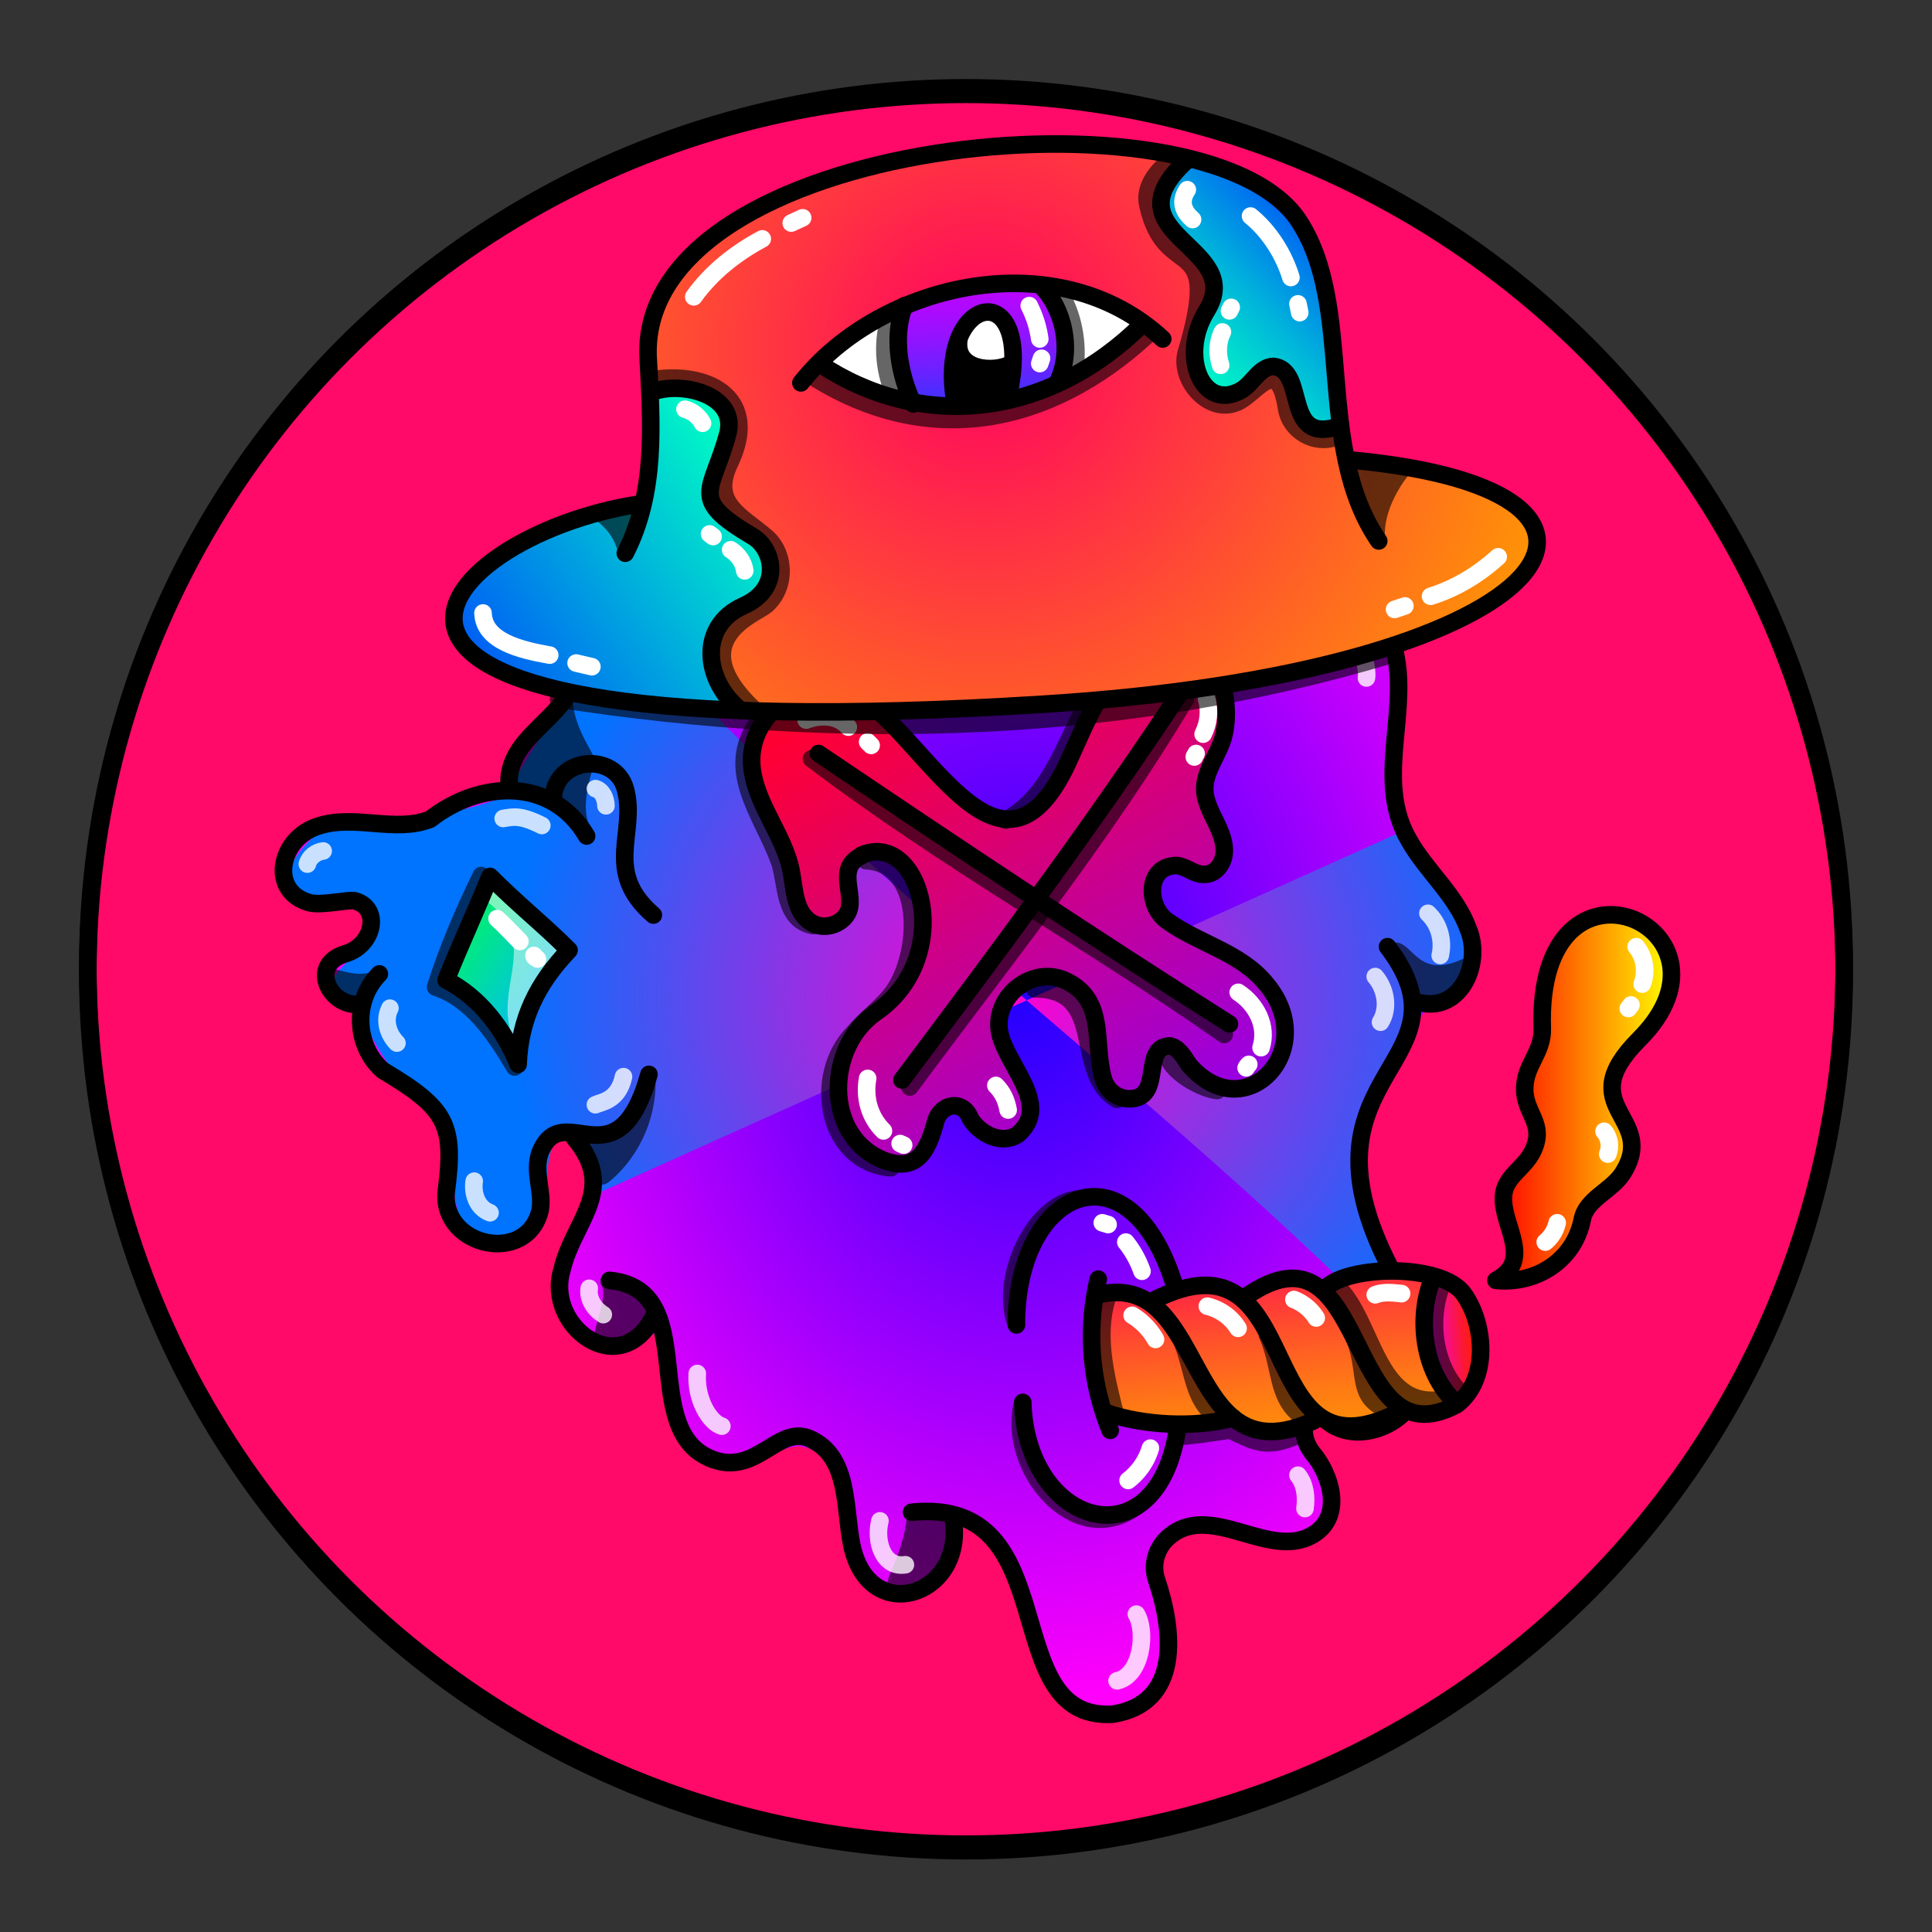 <svg version="1.1" id="Layer_1" xmlns="http://www.w3.org/2000/svg" x="0" y="0" viewBox="0 0 1100 1100" style="enable-background:new 0 0 1100 1100" xml:space="preserve" xmlns:xlink="http://www.w3.org/1999/xlink"><rect x="0" y="0" width="1100" height="1100" fill="#333333" stroke="none"/><style type="text/css">.st304{fill:#FF0A68;stroke:#000000;stroke-width:10;stroke-linecap:round;stroke-linejoin:round;stroke-miterlimit:10;}</style><circle class="st304" cx="550" cy="553.7" r="500"/><radialGradient id="a7" cx="580.189" cy="564.136" r="327.345" gradientTransform="matrix(1 0 0 1.234 0 -131.758)" gradientUnits="userSpaceOnUse"><stop offset="0" style="stop-color:#20f"/><stop offset="1" style="stop-color:#ff00fb"/></radialGradient><path style="fill:url(#a7)" d="M534 210.7c-68 59.6-71 20-121 36.5-19.6 10.9-14 30-9.7 39.6 11 23-51 9-69 40.3-10 18 .1 42-7.5 61.8-9 19.6-34 35-37 52.2-43 48-154 7-119 70.4 6 11 33-6 39 9.1 7 17.5-39 29-21 46.7 18 5 21 39.9 57 63.2 14 20 3 51 19 69.1 35.8 38 46-25 41-34.3 4-39 44-11 22 38.7-23 52 11 74 36.5 56.6 24-9 13 39 23 50.9 19.5 37 55 12 67 12 18 1 28 22 29.8 40.3 6.5 63 54 46 59 8 15.5-34 45 49 47 59.9 11 73 69 42 71 17.9 3-54-3-60.1 2-68.3 18.5-31 71 13 90.8-15.5 14-19.7-31-63.5 8-55.4 94 19 19-101 14-120.4-9-35.5 14-106 47-121.7 18-9 17-35.5 7-52.8-9.5-17-25-30.6-31-48.9-13.5-54 22-102-36-133.3-5-3-7-9.5-4-14.4 17-26 1-66-32-71.4-22-3-44 9-66.5 6.3C618 249 581 179.7 534 210.7z"/><radialGradient id="b3" cx="576.431" cy="567.501" r="286.75" gradientUnits="userSpaceOnUse"><stop offset="0" style="stop-color:#ff00d0"/><stop offset="1" style="stop-color:#0073ff"/></radialGradient><path style="fill:url(#b3)" d="m339.9 679.6 457.5-205.8c84 96 24 91 9.9 104.2-70.1 128 5 134 1 195.7-149-156-336-279-473-446.5 0 83-16 63-47 126.1-56 20-102 17-102 16.7s-64 47 26 46.7c13 27.5-51 37-7 58.3 15 45 48 56 51 73.8 4 23-4 55.8 28 61.7 36 7 20.6-50.1 33-62.2 16.7-11.3 22.8 17.7 22.6 31.3z"/><style>.st40{fill:none;stroke:#000;stroke-width:10;stroke-linecap:round;stroke-linejoin:round;stroke-miterlimit:10}.st98{opacity:.6;enable-background:new}</style><g id="Outline"><path class="st98" d="M793 537c-1 .7-1 2-.5 3 5 10 11 35 25 30 8-2 21-13 18-22.4-.5-1-2-2-3-1.5-26 12-28-11-39-9.4v.3zm-34 274.5c6 5 26 8 25-3-6-7-20.6-12-21.5-26C750 772 744 803 759 811.5zm-219.3 52s1 .5 1 .8c9 13.5-3 36-18 40-34 6-9-6-6-44 .3-5.3 22.3 2.7 23 3.2zM342 731c5 7-4 22-4 33 8 13 29.6-5 33-14.9 2-12-17-21-28-20.2-1 .1-1 1.1-1 2.1zm31-120.2c2 23-8 47-26 61.9-13 10.9-17.5-30.6-8-27.9 6 4.2 28-18.8 34-34zm-157-59.9c-8 6-17 3-25 1-11 5 4 20 13.5 16 5-4 12-9 12-15.7-.5-.2-1.5-.2-.5-1.3zM337 473c-6-10-3-23 0-34 0-1 0-2-.6-2-9-9-23 11-19.8 20.7C318 463 338 475 337 472.8v.2z"/><path class="st98" d="M326 392c-2 29 24 45 7 44-7 2-14 1-15 11-1 11-24 0-24.5-1.3C285 433 317 404.5 326 392zm103-118c-9.9-4-16-16-18-25-4-6-9.9 1-11 6-7 54 29.5 28 29 19zm293 9c16 21 29.5 12 40 20.7 3 4 1 9.6-1 14-3 9-13 9-20 4.1-14.5-5.8-22-22.2-19-38.8z"/><path class="st40" d="M347 729c53.5 5 15 86 59 102 25 9 37-19.8 55-11.9 23 10.1 19.6 40 24 60.7 9.6 46 63 29.6 58-12.8"/><path class="st40" d="M519 861c89-9 47.5 119 114.5 115 39-6 35-47 25-76.5-3-9 0-18.5 7-24.5 24.5-21 59 15.5 84-2.5 15-11 8-33-2-45-12-15 0-32 10-43"/><path class="st40" d="M790 539c53 69.8-64 71 8 194.5 6 14 11 32 11 48.5 0 32-49 47.5-61 16"/><path class="st40" d="M721 287c2 51 64 31 74 88 6 34-11.5 71 7 103 10 18 27 31.5 34 51 8 19-4 47-27 42"/><path class="st40" d="M407 290.6c-16-8-12-29.9-2-41 17-15 40.5-10 61-6 29.8 1 49-29 75-38 50-17 81 55 133 44 23-5 48-11 69 1 25 14 33 55 10 75"/><path class="st40" d="M428 278c-16 26.5-51 17.5-76 28.5-20 10.5-28 33-23 55 10 47-43 51-39 88m25 4.5c1.5-23 35-26 41-5 7 25-13 47 16 72"/><path class="st40" d="M334 476c-20-34-61-31.5-89-9.6-20 8-43-3-64 4-22 7-28 37-5 43.5 6.5 2 23-2 26-1 15 4 11 25-5 30-21 6-10 29 6 29"/><path class="st40" d="M216 554.5c-15 15-14 41 2 55 37 22 41 31 36 69.7-2 31 46 41 53.5 10 2-10.8-4-22 0-33 13-32 44 20 62-44.5"/><path class="st40" d="M327 647.9c25 29.7-.5 47-7 75-10 32.5 34 65 53 25"/><path d="M729 262.5c9 4 16 13 18 22.5m-193-68c12.5 2 24.5 8 34 16m9 9 3 3m-163 10c-5.5-.9-12 .6-15.5 4M362 319.6c-9 2-14 10.7-16 19M339 449c4 1 6 6 6 9.8M308.5 470c-12-6-16-5-22-4M175 492c1-4 5-7 9-7.5m38 89.5c-4 8 0 16 4 19.9m44 78.6c-1 6 1 15 9 18m76-77.5c-3 14-13 14.5-16 16m4.5 119.5c-5-3-9-9-8-15M397 782c-1 14.5 7 28 14 30m90 53.9c-3 12 2 27 14.5 25M636 957c14-3 17-28 11-38m96-60.1c1-7 0-14-4-19m46-49.1c8-6.5 9-25 3-39M786 582c5-8 3-19-3-26m37-12c2-8.5-.6-18-7-24m-56-169c18 6 22 30 21 35" style="opacity:.788;fill:none;stroke:#fff;stroke-width:10;stroke-linecap:round;stroke-linejoin:round;stroke-miterlimit:10;enable-background:new"/></g><linearGradient id="a10" gradientUnits="userSpaceOnUse" x1="242.469" y1="-542.713" x2="318.469" y2="-492.713" gradientTransform="translate(0 1066)"><stop offset="0" style="stop-color:#0f4"/><stop offset=".298" style="stop-color:#00e97f"/><stop offset=".781" style="stop-color:#00c8db"/><stop offset="1" style="stop-color:#0bf"/></linearGradient><path style="fill:url(#a10)" d="M279 499.3c-8 19.6-17 39-25 59 19 9.7 33 28 41 48 1-26 10.9-46 29-65-15-15.3-28-25.3-45-42.3v.3z"/><path d="M275.5 512c36 25 1 53 19 84 14-76 63.5-25-16-93.5" style="opacity:.49;fill:#fff;enable-background:new"/><path d="M279 499c-8 19.6-17 39-25 59 19 9.7 33 28 41 48 1-26 10.9-46 29-65-15-15-28-25-45-42z" style="fill:none;stroke:#000;stroke-width:10;stroke-linecap:round;stroke-linejoin:round;stroke-miterlimit:10"/><path d="M274 498.5C264 519 255 540 248 562c21 7 34 27 45 45.5" style="opacity:.6;fill:none;stroke:#000;stroke-width:10;stroke-linecap:round;stroke-linejoin:round;stroke-miterlimit:10;enable-background:new"/><path d="M283 523c4.5 4 9 9 13 13m10 10c-.8-.6-2-1-2-2" style="fill:none;stroke:#fff;stroke-width:10;stroke-linecap:round;stroke-linejoin:round;stroke-miterlimit:10"/><defs><linearGradient id="axf" x1="741.04" y1="835.98" x2="725.62" y2="701.22" gradientUnits="userSpaceOnUse"><stop offset="0" stop-color="#ff9d00"/><stop offset=".12" stop-color="#ff9306"/><stop offset=".33" stop-color="#ff7915"/><stop offset=".6" stop-color="#ff4d2d"/><stop offset=".91" stop-color="#ff124f"/><stop offset="1" stop-color="#ff0059"/></linearGradient><linearGradient id="axf-2" x1="840.33" y1="761.07" x2="812.15" y2="763.18" gradientUnits="userSpaceOnUse"><stop offset="0" stop-color="#ff1e00"/><stop offset=".09" stop-color="#fe1c0e"/><stop offset=".27" stop-color="#fc1833"/><stop offset=".51" stop-color="#f81170"/><stop offset=".8" stop-color="#f207c2"/><stop offset="1" stop-color="#e0f"/></linearGradient><linearGradient id="axf-3" x1="851.73" y1="625.07" x2="951.68" y2="625.07" gradientUnits="userSpaceOnUse"><stop offset="0" stop-color="red"/><stop offset="1" stop-color="#ff0"/></linearGradient><style>.axf-3,.axf-5,.axf-6{fill:none}.axf-3,.axf-5{stroke:#000}.axf-3,.axf-5,.axf-6{stroke-linecap:round;stroke-linejoin:round;stroke-width:10px}.axf-5{opacity:.6}.axf-6{stroke:#fff}</style></defs><path d="M626.2 736.3a94.1 94.1 0 0 0 7.1 68.7 146.4 146.4 0 0 0 66.9 2.7c14.9 7 32.9 7.4 49.6.4a55.6 55.6 0 0 0 44.8-5.5c71 22.1 69.7-119.3-40.3-69.2-14.7-9.5-31.7-1.9-46.5 4.7-15.3-11.1-36.9-5.8-51.3 4.4-10.1-4.5-18.2-7-30.3-6.2Z" style="fill:url(#axf)"/><path d="M818.5 729.1c-17.3 15.2 1.6 86.9 18.1 60.8 7.6-18.7 8.5-60.1-18.1-60.8Z" style="fill:url(#axf-2)"/><path class="axf-3" d="M625.3 728.3a141 141 0 0 0 6.8 86.1m-6-77.4c62.6-13.9 46.9 106.1 121.9 71.9"/><path class="axf-3" d="M657.1 740.2c89-44.8 53.7 106.8 138.6 64.1"/><path class="axf-3" d="M709.7 738c70.8-48.9 55.1 96.5 119.8 61.7 18.6-14.4 16.2-45.9 3.8-63.1s-65.2-16.3-78.5-3.3"/><path class="axf-3" d="M816.1 727c-9.7 22.5-6 53.7 12.1 71m-249.5-43.7c-.2-77.7 64.5-105.5 90.1-22.2m-86.5 66.4c2.2 71.9 77.8 92.6 88.3 13.5"/><path d="M851.7 729c21.7-11.6 3.3-31 4.3-47.8.6-11.4 11.9-15.7 16.8-26 7.3-15.5-4.7-21.1-4.7-35.1s10.4-20.6 10-34.5c-3.7-112.1 118.9-57.6 55.2 6.1-39.2 39.2 11.1 43.8-9.3 76.2-6.3 10-20.8 14.7-23.1 26.3-4.6 23.5-26.3 37.1-49.2 34.8Z" style="fill:url(#axf-3);stroke-linecap:round;stroke-linejoin:round;stroke-width:10px;stroke:#000"/><path class="axf-3" d="M630 804.4c20.9 7.2 50.4 8.8 72.2 2.9"/><path class="axf-5" d="M615.1 682.5c-26.5 1.4-46.5 46-36.4 71.8m3.6 44.2c-9.7 36.6 29.6 85.2 64.9 59.1"/><path class="axf-6" d="M641 707.2a56.3 56.3 0 0 1 9.2 16.6m-19.3-26.6-3.3-1M655 824.5a36.6 36.6 0 0 1-12.7 18.4"/><path class="axf-5" d="M630 740.3c-6 20.1-.6 42.8 4.4 62.6a2.4 2.4 0 0 0-.2-.8m38.7-38.6c6.7 16.4 6 31.7 18.2 42.1m30.5-45.6c8.2 18.3 4.8 36.4 20.5 47m29.3-44.5c7.4 18.9.7 32 17.1 39.6m32.2-70c-7.5 19.4-4.4 44.9 10.2 60.3m-70.4-60.6c21.2 18.8 22.4 69.7 59.2 65.2m-148.4 20.8c9-.4 17.9-2 29.1-3.6 15.5 7.7 21.6 10.4 38.6 2.9"/><path class="axf-6" d="M644.6 748.9a37.2 37.2 0 0 1 13.3 13.7m29.5-18.9a28.4 28.4 0 0 1 17.5 12.6m31.8-16.4a26.2 26.2 0 0 1 12.7 10.5m33.6-13.2c4.6-1.8 9.8-1.2 14.8-.7h.2c0 .1-.2.1-.1 0M931.6 539a21.6 21.6 0 0 1 3.4 21.3m-6.4 11.9-1.5 2m-13.8 69.9a12.8 12.8 0 0 1 2.1 13m-28.8 39.1a19.9 19.9 0 0 1-6.8 11"/><style>.st40,.st68{fill:none;stroke-width:10;stroke-linecap:round;stroke-linejoin:round;stroke-miterlimit:10;stroke:#000}.st68{opacity:.6;enable-background:new}</style><g id="x"><linearGradient id="SVGID_00000108293349405905417590000007858031186733274302_" gradientUnits="userSpaceOnUse" x1="513.292" y1="1028.154" x2="683.299" y2="731.142" gradientTransform="matrix(1 0 0 -1 0 1410)"><stop offset="0" style="stop-color:#f03"/><stop offset=".221" style="stop-color:#e7005c"/><stop offset=".715" style="stop-color:#ac00c1"/><stop offset="1" style="stop-color:#80f"/></linearGradient><path style="fill:url(#SVGID_00000108293349405905417590000007858031186733274302_);stroke:#000;stroke-width:10;stroke-linecap:round;stroke-linejoin:round;stroke-miterlimit:10" d="M491 487c-16 7-3 23-8.5 33-4 7-14 9.7-21 5-9-6-9-18-11-28.9-4-21-21-39-22.5-60.8-2-33 38-55.8 64-37 38 27 79 115 116 35.9 12-26 23-58 53-67.9 30-9.7 41 29 36 51.5-2.5 11.5-12 21.5-11 33 1 12 12 22.5 11 35-.5 6-5 12.5-12 12-5 0-9-4-14.5-5-18-.5-18 23-6 31.5 18 13 42 18 56.5 36 31 37-12 83-44 46-3-4.5-6-10-11-10.8-16 .5-4 28-21 30-8 .9-15-4-17-12-5.5-20 2-44-21-55-18.5-9-41 8-38 28.4 3 19 30.5 42 10.5 59-9 6-21.5 0-27-9-4-11-17-9-19.9 2-4.5 17-11 29-30 21.5-34-14-32-64.5-4-83.9 46-31.5 26-104-8-89.7v.2z"/><path class="st40" d="M466 429c77 52 155 104 234 154"/><path class="st40" d="M671.5 395c-49.6 75-104 148-158 219.9"/><path class="st68" d="M462 432c75 57 158 103 235 157"/><path class="st68" d="M675 397.9c-46.5 78-103 148-157 221M434 408c-24 29 0 55 10 83 4 12 2 33 19 36m30-37c35 2 31 58 13 78-6 7-14 13-19.8 19.9-24 24-16 74 21 77M589 563c42 0 21 48 47 63m29-24.1c3 9 19 18 28 19M660.5 365c-51 10.9-46 80-88 102"/><path d="M459 410c8-3 18-3 24 4m11 8.4 2 2M687 398c2 7 1 14-2 20m-4 11c0 .6-1 1-1 2m25 134c10 6.5 17 19 13 31.5m-7 9.5c-.5.5-1 1-1.5 2M567 618c4 4 6 8.5 7 14m-80-18c-2 11 1 22 9 29.9m9.5 7.2 2 .9" style="fill:none;stroke:#fff;stroke-width:10;stroke-linecap:round;stroke-linejoin:round;stroke-miterlimit:10"/></g><style>.st40,.st68{fill:none;stroke:#000;stroke-width:10;stroke-linecap:round;stroke-linejoin:round;stroke-miterlimit:10}.st68{opacity:.6;enable-background:new}.st102{fill:#fff}</style><g id="Trippy_Hat"><radialGradient id="SVGID_00000123414473825914092120000007829286393102463126_" cx="560.408" cy="901.895" r="355.63" gradientTransform="matrix(1 0 0 -1 0 1100)" gradientUnits="userSpaceOnUse"><stop offset="0" style="stop-color:#ff0062"/><stop offset="1" style="stop-color:#ff9d00"/></radialGradient><path style="fill:url(#SVGID_00000123414473825914092120000007829286393102463126_)" d="M367 287.1c-34 6-142 40-97.5 85.9 93 52 538.5 50 605.5-61 6-38-82-50-108-53-8-43-2-92-25-131-73-78-255-50.6-336 7.5C346 178 384 236 367 287v.1z"/><linearGradient id="SVGID_00000158731567478740519670000011292647734770965143_" gradientUnits="userSpaceOnUse" x1="665.288" y1="882.675" x2="765.301" y2="977.687" gradientTransform="matrix(1 0 0 -1 0 1100)"><stop offset="0" style="stop-color:#00ffc4"/><stop offset=".104" style="stop-color:#00f6c7"/><stop offset=".275" style="stop-color:#00dcce"/><stop offset=".494" style="stop-color:#00b3db"/><stop offset=".748" style="stop-color:#007bec"/><stop offset="1" style="stop-color:#003cff"/></linearGradient><path style="fill:url(#SVGID_00000158731567478740519670000011292647734770965143_)" d="M684 91c-19.5 2.5-29 23-13.5 40.6 44 50 5.8 18.5 11 73.5 1 10 9 22 20 19 49.8-45 19 22 59 18.5C766 110 716 105 684 91z"/><linearGradient id="SVGID_00000119838619519104526170000018100987693212792465_" gradientUnits="userSpaceOnUse" x1="442.246" y1="820.658" x2="250.246" y2="682.658" gradientTransform="matrix(1 0 0 -1 0 1100)"><stop offset="0" style="stop-color:#00ffc4"/><stop offset="1" style="stop-color:#003cff"/></linearGradient><path style="fill:url(#SVGID_00000119838619519104526170000018100987693212792465_)" d="M372.5 223.8c-2 22 2 44.5-7 65-93 0-203 114 52 114-49-62 53-61 9.9-96-30-18-24.5-32-14.5-60.5C419 223 389 218 372.5 223.8z"/><path class="st102" d="M648 185c-56-42-134-25-182 23 67 36 128 34 182-23.2v.2z"/><linearGradient id="SVGID_00000028312584919422827450000003060139484899234493_" gradientUnits="userSpaceOnUse" x1="555.957" y1="951.99" x2="560.957" y2="851" gradientTransform="matrix(1 0 0 -1 0 1100)"><stop offset="0" style="stop-color:#c800ff"/><stop offset=".107" style="stop-color:#c202ff"/><stop offset=".254" style="stop-color:#b009ff"/><stop offset=".424" style="stop-color:#9313ff"/><stop offset=".611" style="stop-color:#6b21ff"/><stop offset=".809" style="stop-color:#3834ff"/><stop offset="1" style="stop-color:#0048ff"/></linearGradient><path style="fill:url(#SVGID_00000028312584919422827450000003060139484899234493_)" d="M517 171.8c-9 19-10.5 60 18 60 21 0 44 0 62-10.8 15-12 8-36 2-50.9-7-17.1-66-6.1-82 1.7z"/><path d="M558 178c-20 10-26 73 11 49 11.5-12 10.5-49-11-49z"/><path class="st102" d="M560 180c-24 9.8-9 36 12 26.5 10-7.5 3-32.5-12-26.5z"/><path class="st40" d="M356 315c18-35 15-74 13-112-5-125 316-157 370-78 33 49 9 129 46 183"/><path class="st40" d="M364 287c-119 18-233 143 229 114 293-18 368-121 177-139M675 92c-45 42 35 48 12 85-16 26-2 58 20 45 6.5-4 10-13 18-13.4 19.6 2 5 45 37.5 34"/><path class="st40" d="M373.5 222.5c17-5 46 3 41 24-9 34-23 37 14 58.9 12 7 17 29.6-5 39.4-27 12-22 44-1.5 59.8M662 193c-59-55-160-33-206 25"/><path class="st40" d="M466.5 207c57 38 129 32 184-22.5"/><path class="st40" d="M515 174c-7 17-3 39.5 5 56m73-67c12 12 18.5 36 9 55m-58 12.5c-12-64 46-75 30-4.5"/><path class="st40" d="M546 193c-3 18 20 19.6 30 14"/><path d="M789 309c-3-14 7-33 17-43-12-1.5-30-9-40-1m-414 50c-2-9-8-16.5-16-20.7 8.5-6 20.7-5 30.7-5" style="opacity:.6;enable-background:new"/><path class="st68" d="M669 90c-9 5-18 16-15.5 26.5 10 46 43 13 22 84-4.5 15 12 35 28 28.9 11.5-4 24-29 29 3 2 13 16 21 28 16.5M462 214c66 42 135 28.5 191-23m-280.5 25c33-4.5 60 12 43 47.5-11 23 6 29.6 21 42.5 11 9.8 11 29-.5 38.7-6 5-48 20-7 59"/><path class="st68" d="M507 179c-5 15-4 31 2 45m94-58c8 13 11 29 9 44"/><path d="M712 123c11 9 19 22 23 35m4 15 1 5m113 139c-11 10-24 18-38.5 22.5m-14.6 5.5-5.9 2m-519 2c.5 16 21 21 38 24m15 4.5 9 2.1M586 174c3 6 5 12 6 19m1 11-1 3m-202 26c4 1 8 4 10 8m16 72c4 2.5 7.5 7 8 12m-18-19.5-2-1.5m292-115c-3 6-3 13-1 19m5-31 1-2m-22-50c-4.5-4-8-9.5-3-17m-242 28c-15 8-29 19-39 33m55.5-42 6.5-3" style="fill:none;stroke:#fff;stroke-width:10;stroke-linecap:round;stroke-linejoin:round;stroke-miterlimit:10"/><path class="st68" d="M318 398c162 25 323 20 473-25"/></g><circle cx="550" cy="550" r="500" style="fill:none;stroke:#000;stroke-width:10;stroke-linecap:round;stroke-linejoin:round;stroke-miterlimit:10"/></svg>
